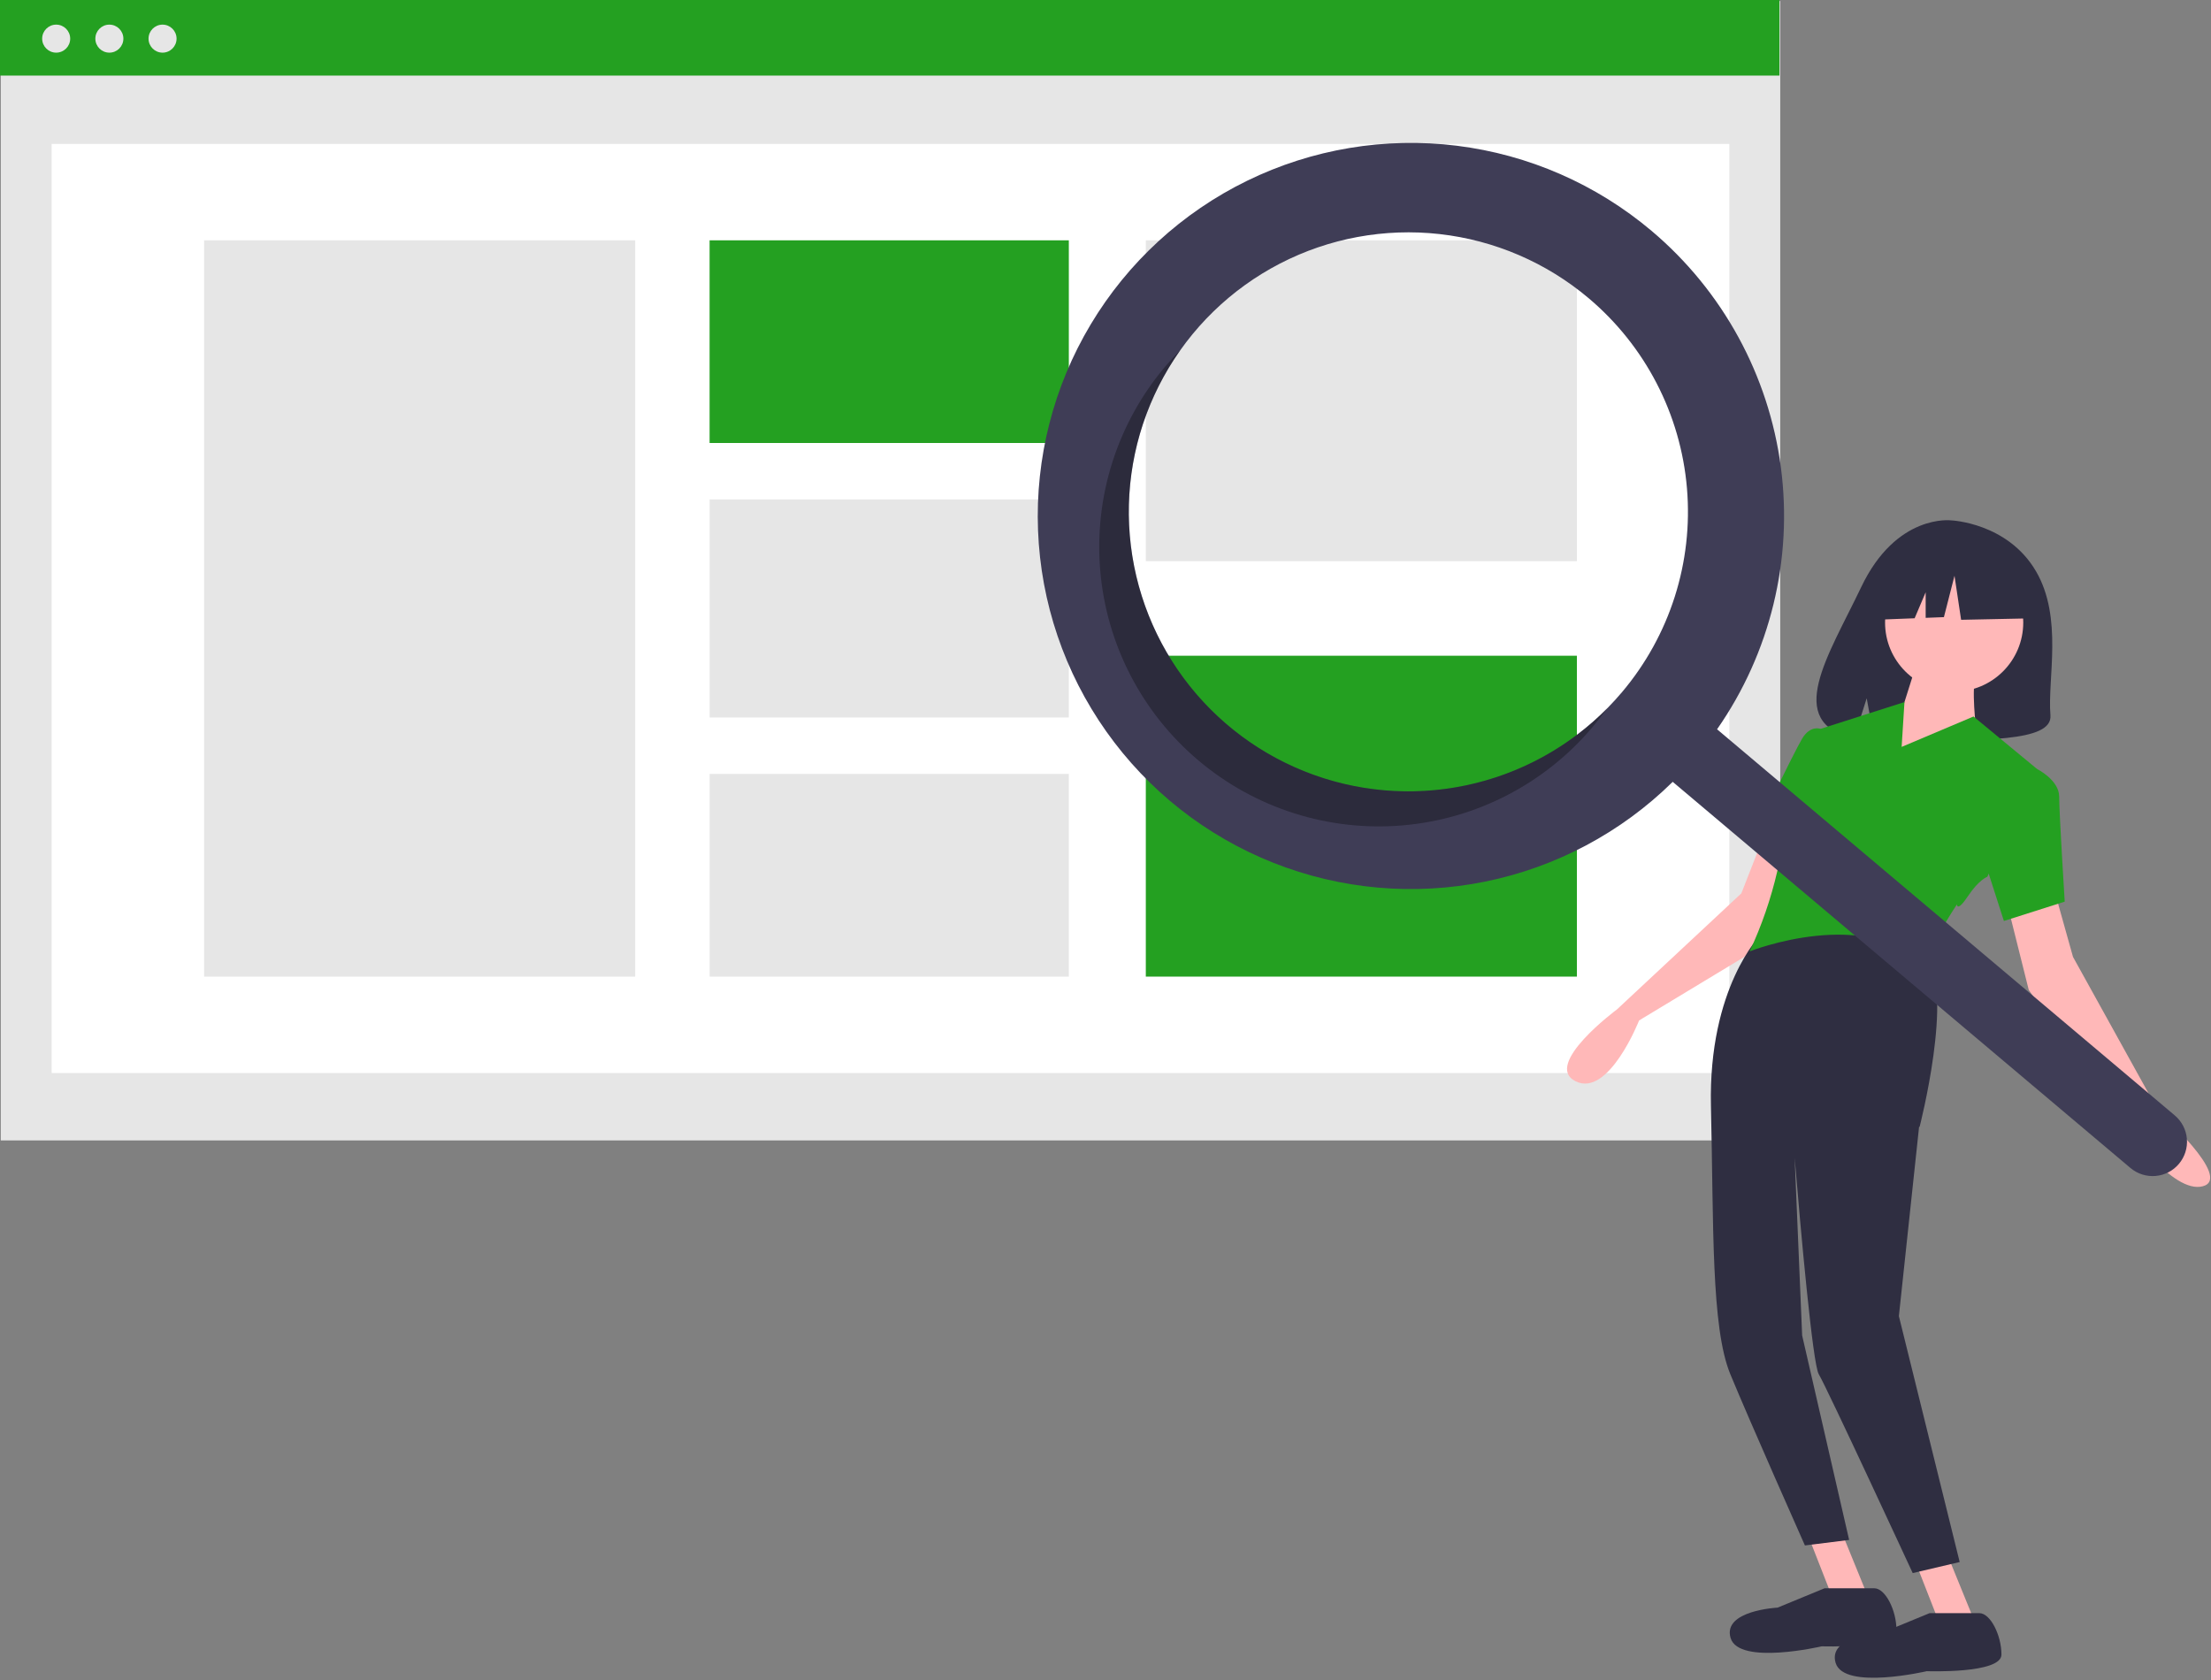 <svg width="800" height="608" viewBox="0 0 800 608" fill="none" xmlns="http://www.w3.org/2000/svg">
<rect x="0" y="0" width="800" height="608" fill="#808080" stroke="none"/>
<g clip-path="url(#clip0)">
<path d="M644.137 0.365H0.275V412.723H644.137V0.365Z" fill="#E6E6E6"/>
<path d="M625.725 52.085H18.686V388.328H625.725V52.085Z" fill="white"/>
<path d="M643.862 0H0V27.354H643.862V0Z" fill="#24A021"/>
<path d="M20.327 19.054C23.127 19.054 25.397 16.785 25.397 13.985C25.397 11.185 23.127 8.915 20.327 8.915C17.527 8.915 15.257 11.185 15.257 13.985C15.257 16.785 17.527 19.054 20.327 19.054Z" fill="#E6E6E6"/>
<path d="M39.571 19.054C42.371 19.054 44.64 16.785 44.64 13.985C44.64 11.185 42.371 8.915 39.571 8.915C36.771 8.915 34.501 11.185 34.501 13.985C34.501 16.785 36.771 19.054 39.571 19.054Z" fill="#E6E6E6"/>
<path d="M58.814 19.054C61.614 19.054 63.884 16.785 63.884 13.985C63.884 11.185 61.614 8.915 58.814 8.915C56.014 8.915 53.744 11.185 53.744 13.985C53.744 16.785 56.014 19.054 58.814 19.054Z" fill="#E6E6E6"/>
<path d="M229.824 86.973H73.844V353.44H229.824V86.973Z" fill="#E6E6E6"/>
<path d="M386.733 86.973H256.75V160.321H386.733V86.973Z" fill="#24A021"/>
<path d="M386.733 180.747H256.75V259.666H386.733V180.747Z" fill="#E6E6E6"/>
<path d="M386.733 280.092H256.75V353.44H386.733V280.092Z" fill="#E6E6E6"/>
<path d="M570.568 86.973H414.587V203.098H570.568V86.973Z" fill="#E6E6E6"/>
<path d="M570.568 237.315H414.587V353.44H570.568V237.315Z" fill="#24A021"/>
<path d="M736.639 206.679C726.35 189.144 705.994 188.326 705.994 188.326C705.994 188.326 686.158 185.768 673.434 212.475C661.574 237.368 645.205 261.402 670.799 267.23L675.422 252.717L678.285 268.31C681.929 268.575 685.584 268.638 689.235 268.499C716.644 267.606 742.746 268.76 741.906 258.84C740.789 245.652 746.539 223.552 736.639 206.679Z" fill="#2F2E41"/>
<path d="M639.068 300.306L630.068 323.306L585.068 365.306C585.068 365.306 558.068 385.306 570.068 391.306C582.068 397.306 593.068 369.306 593.068 369.306L641.068 340.306L651.068 307.306L639.068 300.306Z" fill="#FFB8B8"/>
<path d="M654.068 555.306L663.068 578.306H676.068L665.068 551.306L654.068 555.306Z" fill="#FFB8B8"/>
<path d="M693.068 565.306L702.068 588.306H715.068L704.068 561.306L693.068 565.306Z" fill="#FFB8B8"/>
<path d="M692.068 569.306L709.068 565.306L687.068 476.306L694.373 407.825L694.568 407.806C694.568 407.806 707.068 359.306 697.068 346.306C687.068 333.306 637.068 338.306 637.068 338.306C637.068 338.306 618.068 357.306 619.068 400.306C620.068 443.306 619.068 480.306 626.068 497.306C633.068 514.306 653.068 559.306 653.068 559.306L669.068 557.306L652.068 483.306L649.35 418.979C651.513 444.757 655.867 493.637 658.068 497.306C661.068 502.306 692.068 569.306 692.068 569.306Z" fill="#2F2E41"/>
<path d="M743.068 321.306L750.068 346.306L781.068 402.306C781.068 402.306 808.068 426.306 797.068 429.306C786.068 432.306 769.068 407.306 769.068 407.306L734.068 358.306L725.068 322.306L743.068 321.306Z" fill="#FFB8B8"/>
<path d="M707.068 250.306C720.875 250.306 732.068 239.113 732.068 225.306C732.068 211.499 720.875 200.306 707.068 200.306C693.261 200.306 682.068 211.499 682.068 225.306C682.068 239.113 693.261 250.306 707.068 250.306Z" fill="#FFB8B8"/>
<path d="M694.068 238.306L688.068 257.306L678.068 279.306L715.068 264.306C715.068 264.306 713.068 248.306 715.068 244.306L694.068 238.306Z" fill="#FFB8B8"/>
<path d="M737.068 278.306L714.068 259.306L688.068 270.306L689.087 254.08L661.346 262.94L657.068 264.306L651.068 295.306C651.068 295.306 647.068 298.306 643.068 315.306C640.759 325.296 637.407 335.016 633.068 344.306C633.068 344.306 676.068 327.306 697.068 350.306C697.068 350.306 700.068 348.306 699.068 345.306C698.068 342.306 708.068 327.306 708.068 327.306C708.068 327.306 708.068 330.306 712.068 324.306C716.068 318.306 719.068 317.306 719.068 317.306L737.068 278.306Z" fill="#24A021"/>
<path d="M663.068 267.306L658.7 263.784C658.7 263.784 655.068 262.306 652.068 267.306C649.068 272.306 634.068 303.306 634.068 303.306L652.068 312.306L663.068 267.306Z" fill="#24A021"/>
<path d="M723.068 277.306L737.068 278.306C737.068 278.306 745.068 282.306 745.068 288.306C745.068 294.306 747.068 326.306 747.068 326.306L725.068 333.306L716.068 305.306L723.068 277.306Z" fill="#24A021"/>
<path d="M660.179 574.806L643.179 581.806C643.179 581.806 623.179 582.806 626.179 592.806C629.179 602.806 659.179 595.806 659.179 595.806C659.179 595.806 686.179 596.806 686.179 589.806C686.179 582.806 682.179 574.806 678.179 574.806H660.179Z" fill="#2F2E41"/>
<path d="M698.179 583.806L681.179 590.806C681.179 590.806 661.179 591.806 664.179 601.806C667.179 611.806 697.179 604.806 697.179 604.806C697.179 604.806 724.179 605.806 724.179 598.806C724.179 591.806 720.179 583.806 716.179 583.806H698.179Z" fill="#2F2E41"/>
<path d="M732.09 204.989L711.979 194.363L684.208 198.71L678.462 224.307L692.765 223.753L696.761 214.348V223.598L703.361 223.342L707.191 208.37L709.585 224.307L733.048 223.824L732.09 204.989Z" fill="#2F2E41"/>
<path d="M597.58 83.546C577.576 66.667 553.097 55.965 527.122 52.744C501.147 49.523 474.795 53.921 451.274 65.403C427.753 76.886 408.077 94.957 394.639 117.418C381.201 139.879 374.581 165.762 375.585 191.917C376.59 218.072 385.174 243.371 400.294 264.736C415.415 286.101 436.419 302.61 460.751 312.256C485.083 321.901 511.694 324.266 537.346 319.063C562.998 313.86 586.584 301.313 605.235 282.949L770.853 422.697C772.102 423.751 773.546 424.549 775.103 425.044C776.66 425.54 778.3 425.725 779.928 425.587C781.556 425.449 783.141 424.992 784.593 424.241C786.044 423.491 787.334 422.462 788.388 421.213C789.441 419.964 790.239 418.52 790.734 416.963C791.23 415.405 791.414 413.766 791.276 412.138C791.138 410.509 790.68 408.924 789.93 407.473C789.179 406.022 788.15 404.732 786.901 403.679L621.283 263.931C640.522 236.318 648.757 202.515 644.372 169.147C639.988 135.779 623.3 105.252 597.58 83.546V83.546ZM586.903 250.474C574.001 265.765 556.854 276.886 537.631 282.432C518.408 287.978 497.972 287.699 478.907 281.63C459.843 275.562 443.006 263.976 430.526 248.338C418.046 232.701 410.483 213.713 408.794 193.778C407.105 173.842 411.366 153.853 421.037 136.339C430.709 118.825 445.357 104.572 463.128 95.382C480.9 86.193 500.998 82.48 520.88 84.713C540.762 86.945 559.536 95.024 574.827 107.926C595.331 125.228 608.123 149.966 610.388 176.699C612.652 203.432 604.205 229.97 586.903 250.474V250.474Z" fill="#3F3D56"/>
<path opacity="0.3" d="M444.355 262.551C424.949 246.174 412.412 223.099 409.232 197.906C406.052 172.714 412.462 147.247 427.19 126.562C425.256 128.51 423.386 130.55 421.58 132.682C413.012 142.834 406.528 154.575 402.498 167.234C398.467 179.893 396.97 193.221 398.091 206.459C399.212 219.696 402.929 232.583 409.031 244.384C415.133 256.185 423.499 266.668 433.652 275.235C443.805 283.802 455.547 290.286 468.206 294.315C480.865 298.345 494.194 299.841 507.431 298.719C520.668 297.597 533.555 293.879 545.355 287.776C557.156 281.674 567.638 273.307 576.205 263.153C578.006 261.018 579.702 258.832 581.294 256.594C563.381 274.592 539.356 285.195 513.987 286.299C488.619 287.402 463.763 278.925 444.355 262.551V262.551Z" fill="black"/>
</g>
<defs>
<clipPath id="clip0">
<rect width="799.703" height="607.188" fill="white"/>
</clipPath>
</defs>
</svg>
